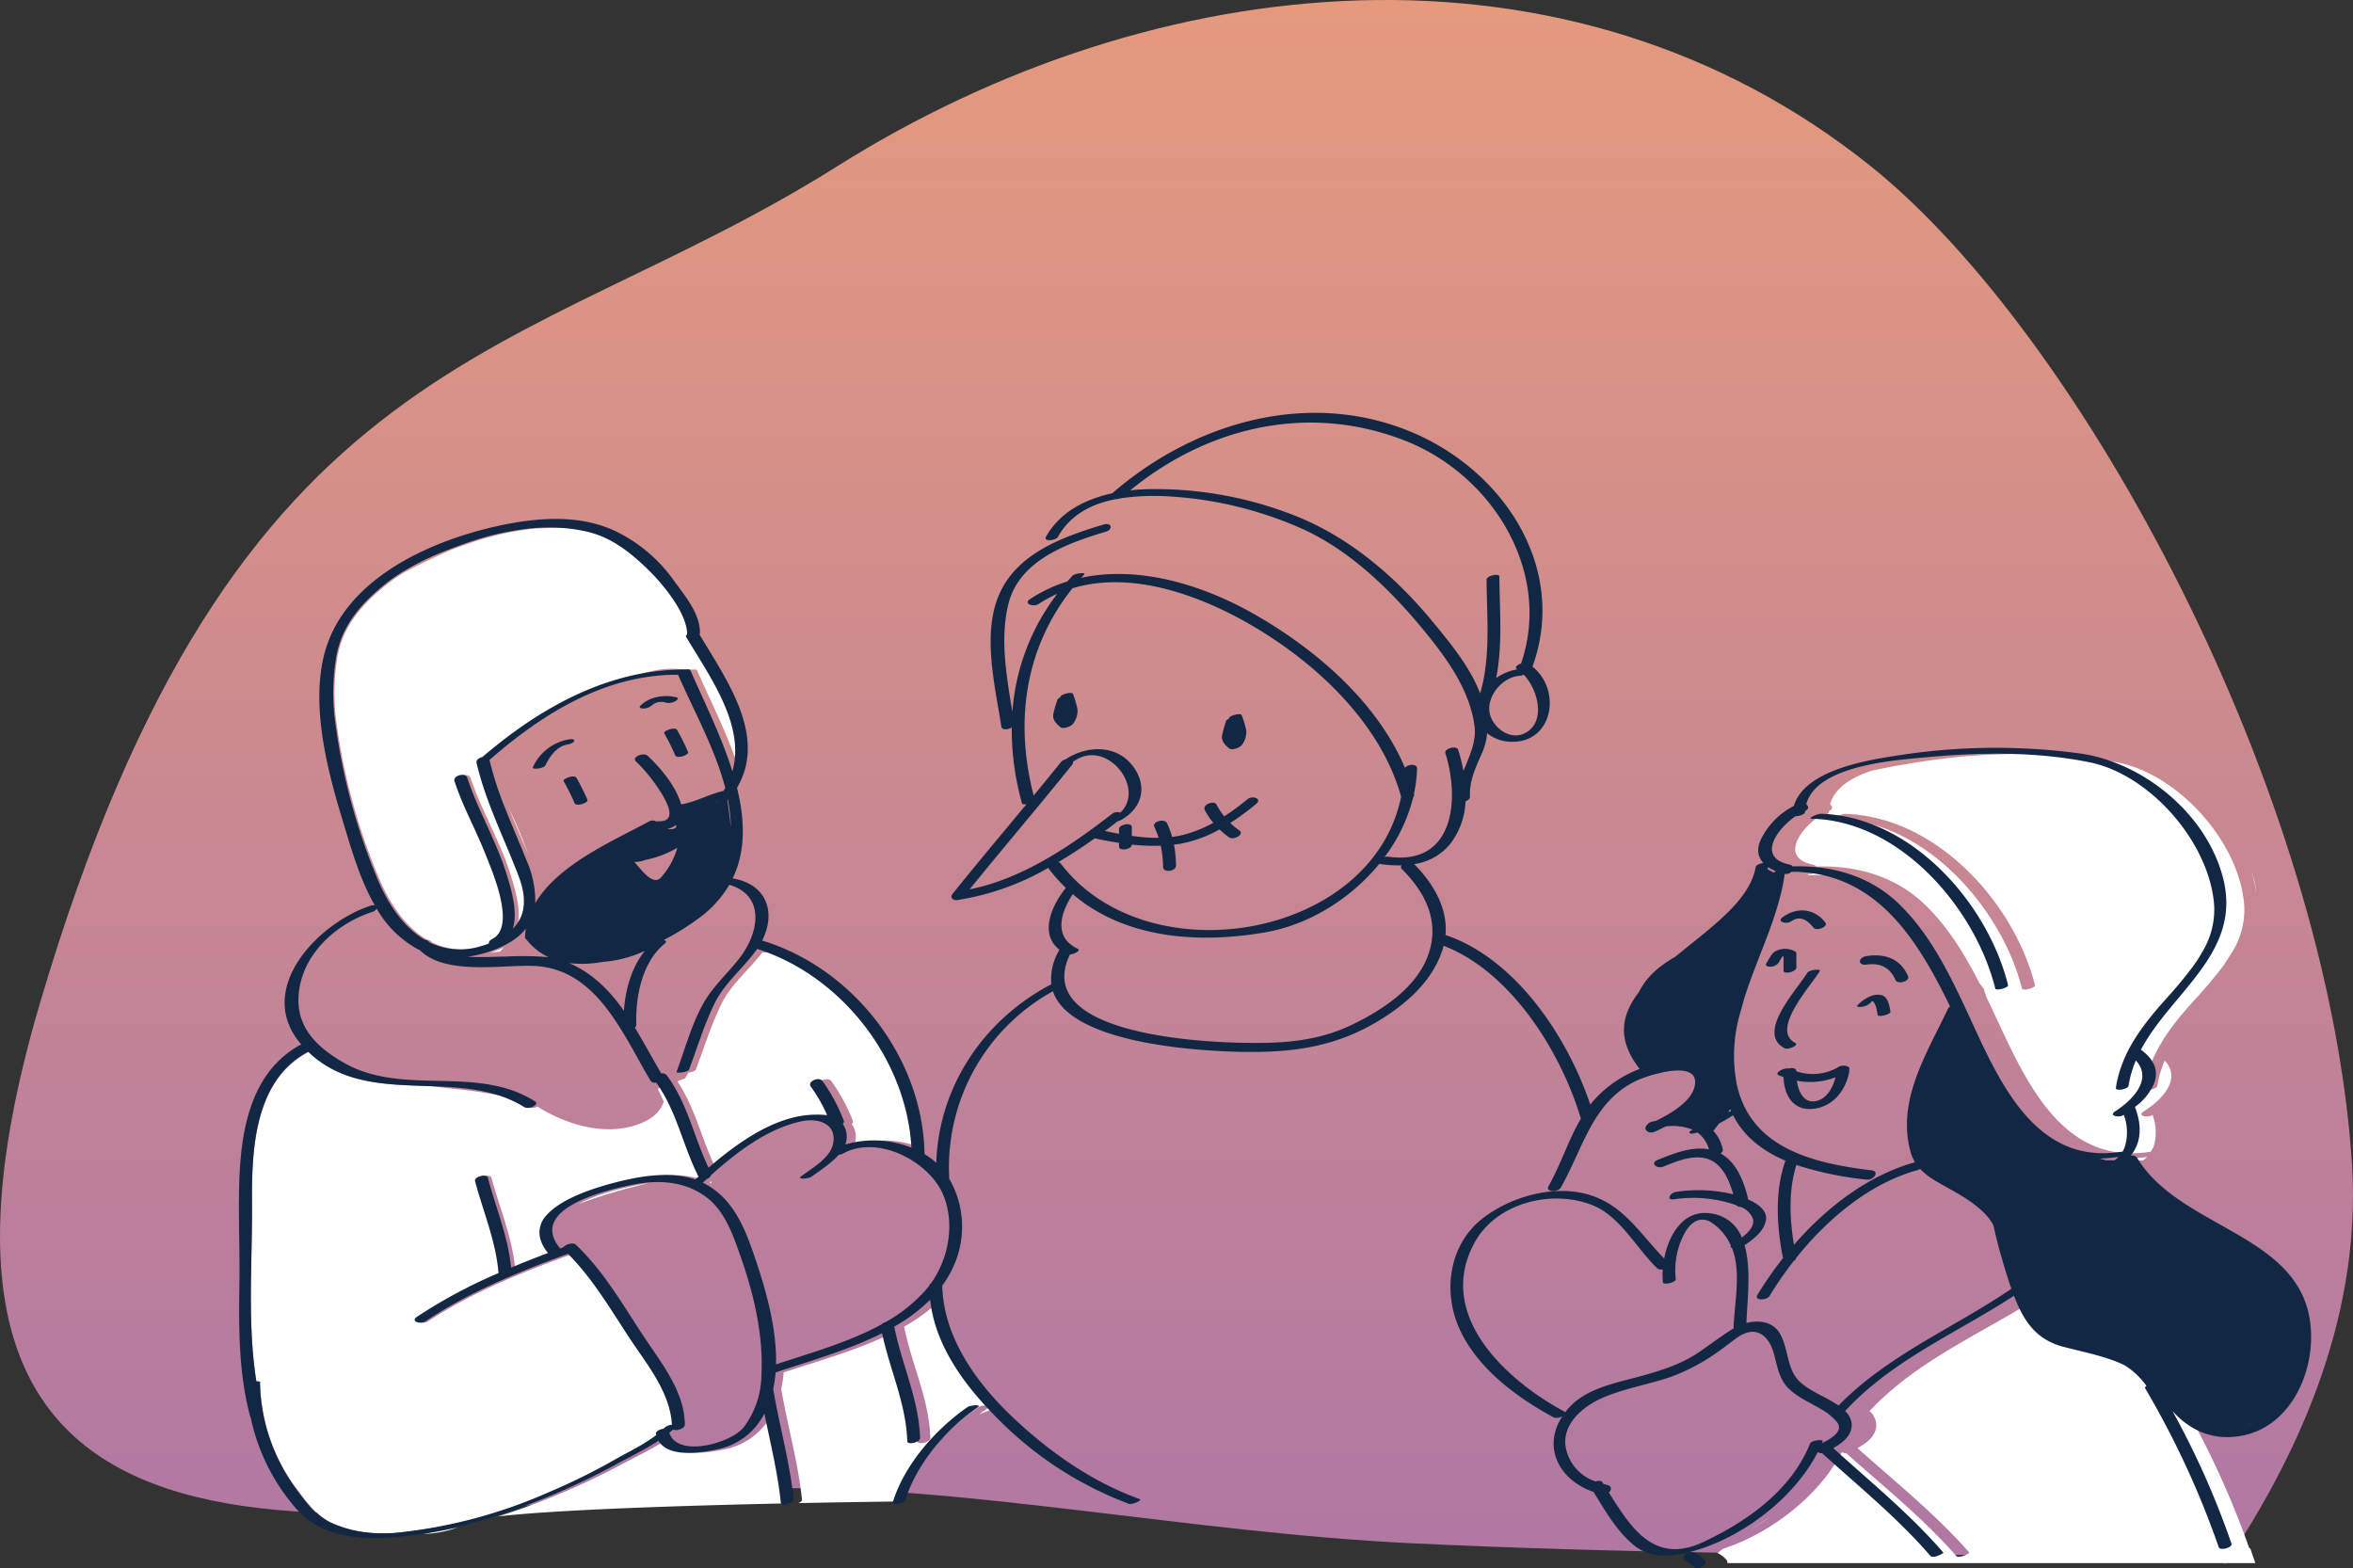<svg xmlns="http://www.w3.org/2000/svg" xmlns:xlink="http://www.w3.org/1999/xlink" width="533.483" height="355.556" viewBox="0 0 533.483 355.556">
  <rect x="0" y="0" width="533.483" height="355.556" fill="#333333" stroke="none"/>
  <defs>
    <linearGradient id="linear-gradient" x1="0.5" x2="0.5" y2="1" gradientUnits="objectBoundingBox">
      <stop offset="0" stop-color="#e89c7b"/>
      <stop offset="1" stop-color="#ac75a6"/>
    </linearGradient>
  </defs>
  <path id="blob" d="M582.494,473.6c3.1-3.994-88.573-.267-184.544-4.88C347.991,466.323,295.094,455.257,252,456.3c-81.032,1.967-209.087,39.854-164.874-109.98S195.74,201.953,267.862,156.548s165.86-54.964,234.41,0c47.848,38.365,103.566,141.977,109.056,226.116,2.369,36.31-13.584,68.208-28.834,90.941Z" transform="translate(-78.081 -118.825)" fill="url(#linear-gradient)"/>
  <g id="_269-Winter-Holidays" data-name="269-Winter-Holidays" transform="translate(-8.562 -73.058)">
    <path id="color_x5F_2" d="M128.341,266.775c-1.466-3.545-3.037-7.107-4.467-10.714C125.453,259.441,127.1,263.22,128.341,266.775Zm-33.794,5.471c2.379,5.66,5.973,11,10.885,13.858a1.187,1.187,0,0,1,.9.379c.064.078.142.143.208.218a16.245,16.245,0,0,0,11.665.915c.663-.179,1.342-.4,2.02-.654-.039-.334.171-.71.779-1.018,5.594-2.83.005-15.307-1.544-19.182-2.224-5.562-5.261-10.911-7.15-16.589-.427-1.281,2.508-2.082,2.94-.775,2.469,7.421,6.64,14.206,9,21.7,1.114,3.534,2.7,8.667,1.472,12.5a8.252,8.252,0,0,0,2.447-4.678c.533-3.673-.91-6.818-2.265-10.142-3.035-7.438-6.7-14.951-8.523-22.793-.144-.617.571-1.114,1.333-1.292,9.564-8.049,20.344-14.811,32.3-17.961,6.465-2.408,10.46-2.271,12.48-1.854.728-.025,1.454-.058,2.189-.054a1.826,1.826,0,0,1,.628.009l.021,0c.025.007.053.014.074.022a.2.2,0,0,1,.069.037.306.306,0,0,1,.135.135c3.031,6.861,7.1,14.842,9.661,22.888,3.045-10.49-5.351-21.662-10.666-30.5-.1-.163.014-.351.242-.526.056-4.752-5.59-11.449-8.947-14.659-4.1-3.923-8.395-7.327-14.088-8.64a37.8,37.8,0,0,0-7.263-.925c-1.989.029-4.032.109-5.93.209a65.471,65.471,0,0,0-14.8,3.383q-2.1.721-4.193,1.53c-3.262,1.441-6.947,3.175-10.568,5.1a40.3,40.3,0,0,0-4.174,2.95c-5.335,4.33-9.54,9.159-10.8,16.078a49.051,49.051,0,0,0-.17,15.327A136.9,136.9,0,0,0,94.547,272.246Zm27.358,16.531s.326-.324.875-.924A26.614,26.614,0,0,1,119.7,289Zm-9.571,130.539q-3.876.891-7.791,1.479A24.275,24.275,0,0,0,112.334,419.316Zm36.653-15.231c3.012-1.708,6.82-3.457,9.768-5.691-.021-.086-.059-.158-.076-.248-.122-.588.879-1.078,1.75-1.183.139-.136.3-.263.427-.4a3.326,3.326,0,0,1,1.506-.509c-.406-7.37-5.669-13.568-9.653-19.494-4.491-6.681-8.512-13.569-14.278-19.259-11.376,4.124-22.752,8.64-32.846,15.329-1.048.693-3.54.036-1.882-1.063a119.175,119.175,0,0,1,18.742-9.9c-.586-7.226-3.533-13.893-5.4-20.841-.27-1,2.674-1.773,2.94-.775,1.822,6.8,4.675,13.336,5.345,20.385,2.824-1.164,5.676-2.267,8.536-3.329a.52.52,0,0,1-.137-.118,8.554,8.554,0,0,1-1.668-3.076c-.867-1.942-1.064-4.045,1.142-5.217.1-.051.2-.1.324-.166,4.084-4.6,14.528-7.192,18.922-8.12,4.813-1.017,10.486-1.576,15.295.063.242-.219.488-.438.736-.659-3.463-6.714-4.911-14.272-9.191-20.551l-1.6.6,1.373,2.909c-.7,2.156-2.674,4.425-7.465,5.668-9.281,2.41-18.619-2.89-21.207-4.531a2.386,2.386,0,0,1-1.881.222,26.167,26.167,0,0,0-5.186-2.459,118.958,118.958,0,0,0-12.084-1.81c-1.629-.17-3.212-.362-4.739-.569-10.025-.35-20.092-.395-27.879-7.791C66.313,317.869,65.6,333.549,65.7,345.665c.108,13.311-1.131,27.3,1,40.568.465-.039.826,0,.83.141a41.522,41.522,0,0,0,8.259,24.139c2.205,2.965,4.558,6.226,8.043,7.811a27.071,27.071,0,0,0,9.249,2.266l.229.019a36.858,36.858,0,0,0,5.791-.085,117.022,117.022,0,0,0,34.668-9.068A147.407,147.407,0,0,0,148.987,404.085ZM183.655,393.5a15.451,15.451,0,0,1-10.543,8.065c-3.94.813-11.477,2.1-13.834-1.892-3.087,2-6.67,3.7-9.538,5.235A168.054,168.054,0,0,1,132.2,413.04c-3.494,1.383-7.087,2.654-10.736,3.79,14-1.6,43.84-2.5,66.005-2.967-.007-.02-.021-.035-.021-.057C186.749,406.943,185.037,400.249,183.655,393.5Zm-14.03-49.063.028-.416c-.137-.092-.276-.179-.414-.267A5.608,5.608,0,0,1,169.625,344.434ZM166.335,315.5c-.139.363-.952.609-1.684.7l-.764,1.324-1.748.657c4.038,6.021,5.5,13.134,8.664,19.6,6.93-5.9,15.644-11.932,24.5-12.019a15.35,15.35,0,0,1,2.836.2,35.15,35.15,0,0,0-3.805-6.564c-.9-1.2,1.911-2.323,2.695-1.271a40.291,40.291,0,0,1,4.862,8.912.754.754,0,0,1-.191.845,5,5,0,0,1,.9,2.9,4.347,4.347,0,0,1-.337,1.74,23.689,23.689,0,0,1,15.237.728c-1.1-19.375-15.108-37.717-33.591-44.419l-2.546.184c-3.048,3.967-6.969,7.038-9.241,11.646C169.771,305.45,168.211,310.536,166.335,315.5ZM155.66,341.264c-.586.075-1.169.162-1.751.27-3.095.577-9.633,1.988-14.193,4.474A125.661,125.661,0,0,1,155.66,341.264Zm14.174.087.037-.539-.4.36c.067.033.139.06.207.094S169.782,341.324,169.833,341.351ZM213.552,373.8c1.687,8.528,5.669,16.426,5.941,25.231.034,1.067-2.916,1.624-2.94.775-.265-8.561-4.04-16.264-5.8-24.522-7.912,3.925-17.009,6.4-24.511,8.9a28.057,28.057,0,0,1-.551,3.737c1.418,8.4,3.837,16.62,4.7,25.106.032.317-.347.6-.843.79,11.376-.232,20.413-.349,23.721-.387,2.711-8.467,9.873-16.413,17.163-21.4.535-.367,3.491-.723,2.263.118-.721.494-1.439,1.025-2.149,1.576a18.046,18.046,0,0,1,4.481-1.449c-6.532-6.9-12.181-15.146-13.208-24.576A38.915,38.915,0,0,1,213.552,373.8Zm205-102.627-.029-.007a.96.96,0,0,1,0,.17c-.005.034-.013.069-.018.1l8.574-.031a33.173,33.173,0,0,0-7-.712A1.739,1.739,0,0,1,418.549,271.176Zm101.523,4.387a15.329,15.329,0,0,0-1.057-4.9c.207.662.4,1.329.561,2A22.985,22.985,0,0,1,520.072,275.564Zm-99.059-17.447c.864-.011,2.194-.411,2.221-1.054,0-.054.014-.1.017-.157.91-.44.788-1.1.236-1.486,1-3.787,4.872-6.166,9.546-7.7a197.184,197.184,0,0,1,20.228-3.156c11.684-.975,24-.969,35.478,1.337,14.193,2.849,27.887,18.672,28.662,32.746a18.237,18.237,0,0,1-2.594,9.974q-1.094,1.758-2.188,3.4a103.076,103.076,0,0,1-6.832,8.068c-5.177,5.774-9.811,11.774-11.027,19.584-.136.875,2.793.337,2.917-.457a23.928,23.928,0,0,1,1.677-5.724c3.81,4.042-.352,8.727-4.73,11.5-1.675,1.064.877,1.5,1.835.891.04-.025.081-.055.122-.079a11.026,11.026,0,0,1,.2,7.353l-.618,1.008c-.1.006-.216.016-.353.036-21.178,3.187-29.139-19.041-36.458-34.219-.133-.273-.271-.548-.4-.823l-.63-1.93-.965-1.271c-3.34-6.546-7.181-12.9-12.567-18.008-6.656-6.315-15.379-8.742-24.431-8.466a1.266,1.266,0,0,0-.79-.431C412.094,267.469,416.634,261.065,421.013,258.117Zm3.849.565c20.239.5,37.532,20.255,42.134,38.484.148.589,3.1-.162,2.941-.776-4.737-18.762-22.476-38.329-43.153-38.835C426.2,257.539,423.435,258.647,424.862,258.682ZM492.5,336.1h1.972a7.138,7.138,0,0,0,.927-.788c-.04.008-.08.02-.12.024a34.921,34.921,0,0,1-4.26.381C491.939,335.965,492.5,336.1,492.5,336.1Zm-76-65.536c-.3-.117-.581-.249-.858-.388.193.209.383.4.555.561A2.087,2.087,0,0,1,416.5,270.565ZM405.568,419.675q2.2-1.249,4.3-2.672C408.274,418.008,406.76,418.944,405.568,419.675ZM508.25,393.77l-.189-.541c-.078-.085-.161-.166-.24-.252C507.967,393.242,508.107,393.506,508.25,393.77Zm10.189,30.036a198.93,198.93,0,0,0-16.922-35.993c-.106-.177.026-.379.279-.563a17.438,17.438,0,0,0-5-4.668c-3.9-1.9-8.553-2.8-13.943-4.154-6.156-1.545-9.123-5.4-11.549-11.618-13.143,8.441-27.814,14.435-38.7,25.959a.9.9,0,0,1-.2.149,4.615,4.615,0,0,1,1.507,2.582c.392,2.793-1.895,4.557-4.211,5.847,8.637,7.709,17.7,14.975,25.348,23.684.145.164-2.369,1.431-2.941.775-7.524-8.572-16.455-15.726-24.964-23.306a1.544,1.544,0,0,1-.984-.267c-5.161,9.936-16.166,18.457-26.963,21.94l-1.244.958a5.819,5.819,0,0,1,1.921,1.413.989.989,0,0,1,.328.872H519.909l-1.146-3.31A.5.5,0,0,1,518.439,423.806Zm-87.487-26.673a1.6,1.6,0,0,0,.086-.546C431.011,396.769,430.982,396.952,430.952,397.133Z" transform="translate(0 0.044)" fill="#fff"/>
    <path id="color_x5F_1" d="M139.251,249.407a47.871,47.871,0,0,1,2.5,5c.313.634-2.487,1.613-2.9.776a47.871,47.871,0,0,0-2.5-5C136.021,249.666,138.724,248.589,139.251,249.407Zm19.916-10.071a47.871,47.871,0,0,1,2.5,5c.411.837,3.209-.142,2.9-.776a47.871,47.871,0,0,0-2.5-5C161.537,237.741,158.833,238.818,159.167,239.336ZM137.052,241.9c.5-.1,1.458-.291,1.686-.84.219-.527-.988-.4-1.184-.368a11.082,11.082,0,0,0-8.185,6.34c-.271.57,2.5.31,2.868-.473C133.168,244.592,134.764,242.341,137.052,241.9Zm17.393-8.2a3,3,0,0,0,1.931-.725,3.234,3.234,0,0,1,3.248-.58,3.049,3.049,0,0,0,2.034-.339c.26-.134.99-.7.323-.872-2.759-.712-6.228-.186-8.252,1.92C153.257,233.6,154.136,233.719,154.445,233.7Zm94.492-2.521c0,.009.006.018.008.027-.34.135-.6.309-.654.509a26.726,26.726,0,0,0-.938,3.38c-.158,1.232.788,2.157,1.667,2.853.6.477,2.406-.2,2.795-.749a4.776,4.776,0,0,0,1.044-3.306,21.632,21.632,0,0,0-1.024-3.491C251.662,229.767,248.765,230.544,248.937,231.183ZM287.2,236c0,.009.006.018.008.027-.341.135-.6.309-.654.509a26.726,26.726,0,0,0-.938,3.38c-.159,1.232.788,2.157,1.667,2.853.6.478,2.406-.2,2.794-.749a4.77,4.77,0,0,0,1.044-3.306,21.635,21.635,0,0,0-1.024-3.491C289.924,234.586,287.027,235.363,287.2,236ZM227.938,392.069c-7.181,4.991-14.233,12.938-16.9,21.407-.024.078-.055.155-.079.233-.191.627,2.631.255,2.861-.5,2.279-7.464,7.981-14.535,14.232-19.449.7-.551,1.407-1.082,2.117-1.576C231.376,391.346,228.466,391.7,227.938,392.069Zm191.5-133.375c19.934.5,36.966,20.259,41.5,38.491.146.589,3.051-.162,2.9-.776-4.666-18.766-22.137-38.336-42.5-38.842C420.755,257.551,418.033,258.659,419.438,258.694Zm113.086,118.6c-.354,9.083-5.533,19.034-15.121,21.165-6.593,1.465-12.015-.855-16.02-5.191-.078-.085-.16-.166-.237-.252.143.264.279.529.422.792A190.038,190.038,0,0,1,514.5,423.074c.24.711-1.757,1.415-2.578,1.078a.516.516,0,0,1-.319-.3,200.384,200.384,0,0,0-16.667-36c-.1-.177.026-.379.275-.563a17.282,17.282,0,0,0-4.924-4.669c-3.837-1.9-8.424-2.8-13.733-4.155-6.063-1.545-8.985-5.4-11.375-11.62-12.945,8.443-27.394,14.438-38.117,25.964a.89.89,0,0,1-.2.149,4.632,4.632,0,0,1,1.484,2.582c.386,2.794-1.866,4.558-4.147,5.848,8.507,7.71,17.436,14.977,24.965,23.688.143.163-2.333,1.431-2.9.775-7.41-8.574-16.207-15.729-24.587-23.31a1.5,1.5,0,0,1-.969-.267c-5.083,9.938-15.922,18.46-26.556,21.944-.816.267-1.632.513-2.442.719-4.2,1.067-8.947,1.485-12.56-1.42-3.993-3.213-6.613-7.866-9.3-12.2-7.8-2.661-11.652-10.138-7.071-17.132a2.526,2.526,0,0,1-1.881.281c-8.555-4.607-17.7-11.375-21.64-20.587-3.583-8.375-2.036-18.833,5.555-24.653,6.069-4.654,15.052-7.323,22.685-5.624,8.765,1.951,12.591,8.874,18.375,14.8,1.058-5.479,4.417-11.091,10.412-10.244a8.694,8.694,0,0,1,7.189,5.482c1.484-1.126,2.963-2.633,2.524-4.22a4.651,4.651,0,0,0-2.86-2.739,1.106,1.106,0,0,1-.916-.369l-.149-.056a29.54,29.54,0,0,0-13.882-1.29c-2,.306-1.032-1.452.379-1.668a33.573,33.573,0,0,1,12.963.542c-1-3.52-2.745-7.441-6.493-8.2-3.2-.651-6.462.773-9.373,1.935-1.436.573-3.1-.8-1.239-1.545,3.594-1.433,7.651-3.112,11.6-2.365a7.026,7.026,0,0,0-2.615-3.841c-.083.024-.165.053-.249.076-.232.064-1.448.388-1.563-.042-.071-.266.365-.492.765-.64a12.156,12.156,0,0,0-6.119-.772c-.9.461-1.763.871-2.551,1.228-1.26.569-2.592-.479-1.893-1.312a2.129,2.129,0,0,1,1.445-1.021c.228-.043.458-.082.688-.122,3.561-1.723,8.743-4.73,8.951-8.608.293-5.421-11.059-1.605-13.318-.523-9.994,4.785-12.062,15.337-17.132,24.224-.64,1.122-3.589,1.079-2.775-.348,2.733-4.791,4.494-10.455,7.338-15.3a.978.978,0,0,1-.063-.139c-4.492-14.975-15.781-33.131-31.069-39.033-.079.3-.151.6-.252.908-2.387,7.258-8.28,12.359-14.646,16.2-9.982,6.016-19.933,7.179-31.266,6.939-9.252-.193-38.457-1.793-42.414-13.734a45.529,45.529,0,0,0-23.518,42.282.609.609,0,0,1-.021.191,21.72,21.72,0,0,1,1.371,19.021,24.5,24.5,0,0,1-2.928,5.25c.257,11.54,7.571,21.8,15.641,29.52,8.322,7.959,18.171,14.938,29.076,18.854.838.3-1.748,1.335-2.385,1.105a82.409,82.409,0,0,1-29.423-18.979q-1.338-1.322-2.642-2.721c-6.433-6.9-12-15.149-13.009-24.581a38.4,38.4,0,0,1-8.137,6.1c1.662,8.53,5.583,16.429,5.851,25.236.033,1.067-2.872,1.624-2.9.775-.261-8.563-3.979-16.267-5.712-24.527-7.793,3.926-16.752,6.4-24.142,8.9a28.469,28.469,0,0,1-.543,3.738c1.4,8.4,3.779,16.623,4.627,25.111.032.317-.342.6-.83.79-.8.315-1.9.4-2.045.043-.007-.02-.021-.035-.021-.057-.687-6.868-2.372-13.562-3.733-20.315a15.252,15.252,0,0,1-10.384,8.066c-3.881.813-11.3,2.1-13.625-1.892-3.04,2.005-6.569,3.7-9.394,5.236a164.353,164.353,0,0,1-17.277,8.137c-3.441,1.383-6.98,2.655-10.574,3.791-2.963.937-5.964,1.778-8.991,2.484q-3.817.891-7.673,1.479c-1.771.272-3.543.51-5.316.673-8.721.8-17.708.1-23.559-7.143A45.792,45.792,0,0,1,65.4,394.446a.858.858,0,0,1-.125-.272c-2.638-9.877-2.578-20.038-2.429-30.186.106-7.248-.23-14.5-.067-21.742.275-12.284,2.291-26.058,14.069-32.4-10.716-12.427,3.727-27.455,15.688-31.421a1.9,1.9,0,0,1,1-.1c-3.427-5.949-5.414-13.094-7.269-19.183-3.415-11.209-7.044-25.139-4.388-36.915,3.935-17.433,23.542-26.392,39.565-29.917,8.689-1.912,18.6-2.749,26.862,1.278a34.788,34.788,0,0,1,12.718,10.658c2.563,3.63,6.312,7.741,6.231,12.4a.691.691,0,0,1-.085.3c6.1,10.248,15.389,23,8.487,34.74,1.78,7.19,2.044,14.3-1.005,20.574a.967.967,0,0,1,.259,0c7.705,1.433,9.572,7.912,6.445,14.052,20.743,6.272,36.493,26.726,36.816,48.426a16.01,16.01,0,0,1,1.563,1.041c.384.293.745.607,1.1.932.575-17.3,10.693-32.41,26.091-40.5a12.765,12.765,0,0,1,1.855-7.813c-4.566-3.494-1.927-9.864,1.432-14.025a37.261,37.261,0,0,1-3.832-4.3.729.729,0,0,1-.125-.26,59.46,59.46,0,0,1-20.685,7.318c-.879.118-1.719-.56-1.056-1.385,5.508-6.858,11.172-13.589,16.781-20.364-.521.077-.966.039-1.029-.2A62.594,62.594,0,0,1,237.945,238c-.812.52-2.227.613-2.344-.153-1.439-9.376-4.552-21.539-.223-30.624,4.276-8.973,14.572-12.587,23.452-15.25,1.75-.525,2.171,1.118.438,1.638-8.747,2.624-19.686,6.492-22.1,16.481-1.916,7.9-.375,16.421.927,24.419A49.784,49.784,0,0,1,248.268,207.7a29.638,29.638,0,0,0-4.281,2.327c-1.083.71-3.521-.066-1.875-1.146a33.763,33.763,0,0,1,8.439-3.985c.388-.445.782-.886,1.188-1.324.462-.5,3.207-.87,2.619-.235-.223.24-.435.483-.65.725,12.938-2.792,27.174,1.5,38.631,7.914,13.986,7.832,28.294,19.923,34.76,35.166.631-.819,2.774-1.028,2.743.175a31.348,31.348,0,0,1-.694,5.694c.005.019.012.038.017.057a.765.765,0,0,1-.183.707,37.491,37.491,0,0,1-6.535,13.639,1.86,1.86,0,0,1,.811-.126c14.843,2.148,16.369-12.711,13.01-23.443-.335-1.072,2.553-1.878,2.9-.776a40.8,40.8,0,0,1,1.2,4.8c1.324-3.38,3.012-6.655,2.492-10.328-1.078-7.626-5.576-14.211-10.306-20.114-7.891-9.847-17.837-19.827-29.623-24.853a86.679,86.679,0,0,0-29.245-6.963,53.65,53.65,0,0,0-11.152.439,2.855,2.855,0,0,1-1.032.182c-5.37,1.054-10.259,3.47-13.1,8.572-.444.8-3.346,1.143-2.69-.032,3.142-5.639,8.911-8.542,15.032-9.874,18.612-16.158,44.771-23.763,68.264-13.7,20.6,8.825,35.04,30.734,27.005,53.012,6.794,5.388,4.6,17.791-5.428,17a8.786,8.786,0,0,1-4.871-1.924,13.069,13.069,0,0,1-1.062,4.323c-1.461,3.361-2.972,6.347-2.813,10.123.02.438-.44.789-1,1a16.914,16.914,0,0,1-3.6,9.813,12.814,12.814,0,0,1-8.055,4.426c4.322,4.351,7.666,10,7.105,16.109a1.173,1.173,0,0,1,.264.057c15.686,5.45,27.365,22.917,32.565,38.369.258-.328.521-.65.8-.964a26.654,26.654,0,0,1,10.4-7.131c-5.285-6.7-4.119-12.273-.2-17.377,1.2-2.37,3.249-5.184,8.235-8.021,7.834-6.461,16.976-12.709,18.257-20.348.08-.479.979-.851,1.753-.932-1.2-1.3-1.631-3.064-.574-5.331a16.9,16.9,0,0,1,7.489-7.616c2.372-8.1,16.577-10.367,23.234-11.393a143.085,143.085,0,0,1,41.756-.486c13.9,2.016,27.669,13,31.9,26.766.2.662.4,1.329.553,2a22.951,22.951,0,0,1,.488,2.9c1.537,14.737-12.774,23.3-19.243,35.482,2.614,1.928,4.223,4.389,2.95,7.725a12.848,12.848,0,0,1-4.309,5.247c1.557,4.028,1.563,8.1-1.028,11.113a1.306,1.306,0,0,1,1.468.361C503.36,352.7,533.483,352.724,532.524,377.293Zm-178.5-151.275a2.213,2.213,0,0,1-.866.271c-3.663.15-7.267,4.176-6.928,7.915.306,3.374,4.328,6.789,7.843,5.19C359.18,237.071,357.388,229.507,354.023,226.018Zm-9.871,4.254c2.43-8.294,1.509-17.167,1.45-25.756-.007-1,2.894-1.5,2.9-.776.053,7.648.779,15.545-.728,23.058a11.768,11.768,0,0,1,4.777-1.977c-.7-.435.021-1.042.875-1.336,7.1-20.711-6.436-42.635-26.127-50.441-21.817-8.648-44.754-3.329-62.492,11.192,1.1-.123,2.191-.205,3.269-.25a85.945,85.945,0,0,1,32.7,5.459c12.828,4.694,23.661,13.81,32.33,24.245C337.1,218.5,341.81,224.159,344.152,230.272ZM173.92,273.667a25.187,25.187,0,0,1-6.729,7.434,58.615,58.615,0,0,1-8.17,5.1c.528.107.787.385.2.858-5.086,4.113-6.629,12.106-6.387,18.347a.858.858,0,0,1-.326.658c2.085,3.421,3.98,7,5.984,10.389a1.3,1.3,0,0,1,1.223.38c.339.452.657.912.964,1.377,3.977,6.023,5.414,13.136,8.533,19.6,6.825-5.9,15.408-11.935,24.134-12.022a14.9,14.9,0,0,1,2.793.2,35.325,35.325,0,0,0-3.748-6.565c-.882-1.2,1.882-2.322,2.654-1.271a40.494,40.494,0,0,1,4.789,8.914.762.762,0,0,1-.188.845,5.049,5.049,0,0,1,.886,2.9,4.415,4.415,0,0,1-.332,1.741,22.99,22.99,0,0,1,15.007.727c-1.08-19.379-14.88-37.724-33.084-44.427-.626-.23-1.256-.449-1.893-.652-.047.066-.083.134-.129.2-.156.219-.325.423-.486.636-3,3.968-6.864,7.039-9.1,11.648-2.317,4.776-3.854,9.864-5.7,14.831-.137.363-.938.609-1.659.7-.67.087-1.27.043-1.192-.165,1.833-4.929,3.231-10.17,5.7-14.831,2.256-4.253,5.421-6.966,8.345-10.636C180.743,284.658,182.165,276.08,173.92,273.667Zm2.668,84.612c-1.657-4.749-3.435-10.165-7.459-13.452-.342-.279-.692-.535-1.049-.78-.135-.092-.272-.179-.408-.267-3.958-2.542-8.709-3.092-13.375-2.487-.577.075-1.151.162-1.725.27-3.048.577-9.488,1.988-13.979,4.475-4.156,2.3-6.642,5.525-3.192,9.873a.426.426,0,0,1,.093.234l.826-.307c.4-.614,2.166-1.155,2.744-.61,6.622,6.25,10.967,14.181,16,21.667,3.854,5.733,8.709,11.968,8.77,19.18.008.94-2.009,1.481-2.679,1.105-.272.251-.557.5-.85.74,1.878,5.757,13.937,2.378,16.86-1.23a20.081,20.081,0,0,0,4.03-11.749C181.676,375.931,179.541,366.741,176.588,358.279Zm-62.027-68.314c3.086.217,6.263-.005,8.62-.019a70.912,70.912,0,0,1,9.757.134,13.707,13.707,0,0,1-5.022-4.012.658.658,0,0,1-.277-.342c-.011-.015-.022-.027-.033-.042s-.011-.048,0-.079a.716.716,0,0,1-.016-.163,15.557,15.557,0,0,1,.207-1.853,12.576,12.576,0,0,1-3.6,3.1,24.087,24.087,0,0,1-2.283,1.185,26.477,26.477,0,0,1-7.354,2.094ZM155.7,259.321a1.634,1.634,0,0,1,1.657,0,1.6,1.6,0,0,1,.459-.056c4.767.2,1.607-5.05.146-7.225a36.437,36.437,0,0,0-5.235-6.368c-1.011-.945,1.727-2.13,2.657-1.261,3.057,2.855,6.417,6.912,7.606,10.987,0,.015.006.028.01.043,3.331-.563,6.295-2.319,9.592-3.058.145-.225.275-.451.406-.677-2.354-8.961-7-17.213-10.7-25.664-16.5-.078-30.7,8.8-42.76,19.319a78.245,78.245,0,0,0,3.454,10.708c1.409,3.608,2.956,7.17,4.4,10.716.167.41.339.821.5,1.231a23.245,23.245,0,0,1,2.029,9.814C135.091,269.041,147.663,263.662,155.7,259.321Zm17.88-5.057c-.041.017-.08.035-.123.049.192,1.327.534,3.789.818,6.4A38.687,38.687,0,0,0,173.576,254.264Zm-2.891.742.438-.085.1-.073C171.042,254.9,170.862,254.949,170.685,255.006Zm-15.854,13.03a6.071,6.071,0,0,1-2.465.439c1.621,1.775,4.147,5.463,6.013,3.584a16.938,16.938,0,0,0,3.744-6.789A22.979,22.979,0,0,1,154.831,268.036Zm7.035-7.74c-.005-.066,0-.135,0-.2a5.643,5.643,0,0,1-2.1.96C160.947,261.134,161.923,261,161.866,260.3Zm-24.274,31.118c5.342,2.307,9.2,6.249,12.415,10.816.356-4.827,1.756-9.911,4.772-13.586a27.423,27.423,0,0,1-9.659,2.507A24.957,24.957,0,0,1,137.592,291.414ZM99.548,202.906a39.81,39.81,0,0,0-4.112,2.951c-5.253,4.331-9.395,9.161-10.637,16.081a49.811,49.811,0,0,0-.167,15.33,138.472,138.472,0,0,0,9.478,34.993c2.343,5.661,5.883,11,10.721,13.861a1.161,1.161,0,0,1,.887.379c.063.078.14.143.205.218a15.777,15.777,0,0,0,11.489.915c.653-.179,1.322-.4,1.99-.654-.038-.334.168-.71.767-1.018,5.51-2.831,0-15.31-1.521-19.186-2.19-5.563-5.182-10.913-7.042-16.592-.421-1.281,2.47-2.082,2.9-.775,2.432,7.422,6.54,14.209,8.865,21.705,1.1,3.535,2.662,8.669,1.45,12.506a8.3,8.3,0,0,0,2.41-4.679c.525-3.674-.9-6.819-2.231-10.144-2.989-7.439-6.6-14.954-8.394-22.8-.142-.617.562-1.114,1.313-1.292,9.42-8.05,20.037-14.814,31.816-17.964a54.732,54.732,0,0,1,12.292-1.854c.717-.025,1.432-.058,2.156-.054a1.772,1.772,0,0,1,.619.009l.021.005c.025.007.052.014.073.022a.2.2,0,0,1,.068.037.3.3,0,0,1,.133.135c2.985,6.862,7,14.845,9.515,22.892,3-10.492-5.27-21.666-10.505-30.5-.1-.163.014-.351.238-.526.055-4.753-5.506-11.451-8.812-14.662-4.039-3.924-8.268-7.328-13.875-8.642a36.7,36.7,0,0,0-7.153-.925,44.029,44.029,0,0,0-5.841.209,63.652,63.652,0,0,0-14.574,3.384q-2.068.722-4.13,1.53A61.713,61.713,0,0,0,99.548,202.906ZM158.994,397c.137-.136.291-.263.421-.4a3.244,3.244,0,0,1,1.483-.509c-.4-7.371-5.583-13.57-9.507-19.5-4.423-6.682-8.384-13.571-14.063-19.263-11.2,4.125-22.409,8.642-32.35,15.332-1.032.693-3.487.036-1.854-1.063a116.774,116.774,0,0,1,18.459-9.9c-.577-7.227-3.48-13.9-5.314-20.845-.266-1,2.634-1.773,2.9-.775,1.795,6.8,4.6,13.338,5.264,20.389,2.781-1.164,5.59-2.267,8.407-3.33a.514.514,0,0,1-.135-.118,8.619,8.619,0,0,1-1.644-3.077,5.62,5.62,0,0,1,1.445-5.383c4.022-4.6,14.309-7.193,18.636-8.122,4.74-1.017,10.328-1.576,15.064.063.238-.218.481-.438.725-.659-3.412-6.715-4.837-14.275-9.052-20.555-.175-.261-.346-.521-.53-.777a1.214,1.214,0,0,1-1.292-.413c-6.346-10.632-12.195-25.51-26.592-26.041-7.11-.262-19.968,2.186-25.725-3.579-.148-.071-.3-.131-.448-.207a23.9,23.9,0,0,1-9.34-9.224,1.6,1.6,0,0,1-1.045.788c-8.333,2.764-16.046,9.749-16.653,19.02-.479,7.339,4.4,11.827,10.362,15.212,13.464,7.639,29.979.311,43.26,8.716.581.367.178.84-.461,1.153a2.318,2.318,0,0,1-1.853.222,25.6,25.6,0,0,0-5.108-2.459c-5.22-1.863-10.887-2.177-16.57-2.377-9.874-.351-19.789-.4-27.458-7.792C66.3,317.89,65.6,333.573,65.7,345.691c.106,13.313-1.114,27.3.984,40.576.458-.039.814,0,.817.141a41.949,41.949,0,0,0,8.134,24.144c2.172,2.966,4.489,6.227,7.922,7.812a26.33,26.33,0,0,0,9.109,2.266c.076.006.15.014.226.019a35.749,35.749,0,0,0,5.7-.085,113.854,113.854,0,0,0,34.145-9.07,142.541,142.541,0,0,0,14.984-7.366c2.967-1.708,6.717-3.458,9.621-5.692-.021-.086-.058-.158-.076-.248C157.15,397.6,158.138,397.105,158.994,397Zm63.455-52.95c-3.1-7.588-14.875-13.876-22.809-9.41a2.027,2.027,0,0,1-.891.217c-1.818,2.075-4.6,3.81-6.243,5.021-.547.4-3.454.727-2.241-.167,2.4-1.773,6.435-4.064,7.146-7.2,1.038-4.575-3.2-6.058-7.069-5.238-7.723,1.638-14.664,6.929-20.559,12.217a1.608,1.608,0,0,1-1.009.913c-.162.146-.32.294-.479.44l-.392.36c.066.033.137.06.2.094s.1.058.151.084c6.058,3.161,8.784,9.12,10.948,15.321,2.558,7.33,5.535,16.932,5.3,25.708,7.693-2.571,16.492-4.989,23.948-9.084a2.208,2.208,0,0,1,.938-.529,34.586,34.586,0,0,0,9.237-7.464c.222-.261.43-.534.639-.807v-.008c0-.177.142-.332.354-.465C223.65,358.45,225.1,350.542,222.449,344.05Zm38.323-86.529a1.976,1.976,0,0,1,1.8-.215c5.827-5.544-3.048-16.811-10.391-11.743a1.454,1.454,0,0,1-.358.154.817.817,0,0,1-.232.8C243.966,256,236.051,265.246,228.4,274.7,240.352,272.334,251.344,264.846,260.772,257.521Zm65.457-3.815c-4.489-16.308-18.718-29.789-32.816-38.227-12-7.183-27.854-13.217-41.7-9.042-10.768,13.531-13.152,30.14-8.795,47q3.156-3.826,6.27-7.69a1.607,1.607,0,0,1,.922-.5c4.632-3.093,11.275-3.479,15.072,1.224,3.7,4.583,2.514,9.834-2.605,12.586a2.078,2.078,0,0,1-.552.174q-1.459,1.123-2.959,2.236c1.053.22,2.125.436,3.208.636v-1.129c0-.961,2.9-1.583,2.9-.358v1.964a40,40,0,0,0,6.077.441,19.277,19.277,0,0,0-.975-2.505c-.551-1.156,2.31-2.012,2.9-.776a19.079,19.079,0,0,1,1.138,3.075,21.692,21.692,0,0,0,2.579-.484,29.156,29.156,0,0,0,6.764-2.719,16.272,16.272,0,0,1-1.927-2.861c-.672-1.3,2.108-2.313,2.662-1.243a16.072,16.072,0,0,0,1.74,2.638,60.331,60.331,0,0,0,5.324-3.923c1.028-.838,3.4-.1,1.875,1.146a64.068,64.068,0,0,1-5.83,4.282,15.554,15.554,0,0,0,2.018,1.674c1.324.9-1.259,2.287-2.251,1.609a17.949,17.949,0,0,1-2.215-1.823,28.657,28.657,0,0,1-9.23,3.313c-.365.059-.729.088-1.094.134a27.188,27.188,0,0,1,.464,4.785c.017,1.253-2.911,1.728-2.932.239a23.748,23.748,0,0,0-.53-4.774,44.3,44.3,0,0,1-6.555-.257v.065c0,.961-2.9,1.583-2.9.358v-.81c-1.846-.287-3.685-.636-5.52-1.02-2.658,1.893-5.411,3.708-8.248,5.384a.921.921,0,0,1,.55.322C268.605,294.584,319.646,285.978,326.229,253.706Zm.161,16.381a.573.573,0,0,1-.047-.833,27.808,27.808,0,0,1-4.83-.29,1.561,1.561,0,0,1-.228-.051c-6.518,7.971-15.994,13.793-25.723,15.506-15.264,2.688-31.985,1.462-43.775-8.625-2.493,3.718-4.132,8.755-.28,11.549a.682.682,0,0,1,.3.227,8.361,8.361,0,0,0,1.084.585c.871.393-.728,1.213-1.756,1.326-8.437,17.589,27.739,19.7,37.83,19.979,9.326.252,17.867-.009,26.418-4.2,6.839-3.349,14.614-8.451,17.131-16.1C334.949,281.745,331.636,275.309,326.39,270.087Zm101.095-22.359c-4.6,1.536-8.421,3.915-9.4,7.7.544.383.664,1.046-.232,1.486,0,.053-.015.1-.017.157-.024.643-1.336,1.043-2.187,1.054-4.313,2.95-8.784,9.354-1.432,10.939a1.232,1.232,0,0,1,.779.431c8.913-.276,17.506,2.152,24.062,8.468,5.3,5.11,9.087,11.463,12.377,18.011.533,1.064,1.059,2.13,1.57,3.2.132.274.268.548.4.823,7.209,15.18,15.05,37.413,35.908,34.225.135-.021.245-.029.348-.036.043,0,.087-.007.126-.008a6.526,6.526,0,0,0,.483-1,11.19,11.19,0,0,0-.193-7.354c-.04.024-.081.054-.12.079-.941.606-3.457.175-1.807-.891,4.313-2.779,8.411-7.464,4.659-11.507a24.015,24.015,0,0,0-1.652,5.725c-.122.794-3.007,1.331-2.873.456,1.2-7.811,5.764-13.812,10.861-19.587a102.952,102.952,0,0,0,6.729-8.069,33.6,33.6,0,0,0,2.155-3.4,18.457,18.457,0,0,0,2.555-9.976c-.765-14.077-14.252-29.9-28.229-32.752-11.312-2.306-23.437-2.312-34.943-1.337-.568.048-1.138.1-1.7.149C441.718,245.093,433.85,245.6,427.485,247.728Zm58.569,88.4H488a7.059,7.059,0,0,0,.913-.788c-.039.008-.079.02-.118.024a33.883,33.883,0,0,1-4.2.381C485.5,335.992,486.054,336.128,486.054,336.128ZM409.3,270.145l1.362.744a1.85,1.85,0,0,1,.235-.136,2.048,2.048,0,0,1,.3-.173c-.293-.117-.572-.249-.845-.388a8.41,8.41,0,0,1-.94-.553C409.38,269.809,409.346,269.978,409.3,270.145Zm-7.026,48.468c3.014,14.844,17.5,18.221,30.605,19.79,1.956.233.434,2.292-1,2.12a76.307,76.307,0,0,1-16.037-3.336c-1.791,5.687-1.531,12.2-.545,18.11,7.434-8.563,16.894-15.8,27.447-18.724a8.37,8.37,0,0,1-.919-2.05c-3.44-11.8,3.616-22.618,8.444-32.854a1.027,1.027,0,0,1,.423-.406c-6.539-13.463-14.519-26.679-29.083-29.835a32.192,32.192,0,0,0-6.9-.712,1.7,1.7,0,0,1-1.5.477l-.028-.007a.974.974,0,0,1,0,.17c-.005.034-.013.069-.018.1-1.361,9.426-6.171,18.561-9.113,27.887-.432,1.526-.844,3.011-1.219,4.373A34.178,34.178,0,0,0,402.278,318.613Zm-1.966,6.624a3.71,3.71,0,0,1,.745-.251c-.066-.151-.129-.307-.192-.46Zm3.791,30.146c1.583,5.51.577,12.882.416,17.636,2.895-.74,6.182-.291,7.721,2.616,1.344,2.538,1.463,5.354,2.548,7.966,1.046,2.518,2.768,3.66,5.03,4.98,1.338.781,3.682,1.823,5.579,3.161,11.274-11.542,26.041-17.527,39.2-26.472-.743-2.115-1.454-4.463-2.216-7.068-.9-3.088-1.44-5.458-1.858-7.318a11.732,11.732,0,0,0-1.965-2.681c-3.373-3.377-7.255-5.068-11.261-7.47a15.477,15.477,0,0,1-3.395-2.65,1.962,1.962,0,0,1-.613.285c-10.725,2.953-20.291,10.91-27.5,19.919a1.123,1.123,0,0,1-.509.649,80.922,80.922,0,0,0-5.526,7.979c-.6.993-3.548,1.079-2.747-.244a83.125,83.125,0,0,1,5.809-8.365c-1.42-7.083-1.91-15.185.55-22.081-5.034-2.156-9.377-5.374-11.87-10.309-1.029.663-2.087,1.3-3.172,1.87l-1.3,1.676a8.764,8.764,0,0,1,2.145,4.276c.07.325-.165.62-.528.841,3.688,2,5.333,6.369,6.308,10.467.233.106.48.194.706.31,1.622.827,3.715,2.308,3.279,4.438C408.427,352.261,406.152,354.008,404.1,355.383Zm-40.672,37.892a16.125,16.125,0,0,1,1.056-1.255c4.1-4.384,11.112-5.548,16.621-7.093,4.6-1.291,9.021-2.732,12.973-5.5,2.481-1.734,4.956-3.592,7.53-5.189.133-5.524,1.832-12.831-.366-18.208-.261-.125-.383-.318-.25-.566-.128-.27-.255-.54-.4-.8A11.748,11.748,0,0,0,396.2,350c-2.828-1.366-4.921.921-6.042,3.324a17.811,17.811,0,0,0-1.66,9.748c.093.8-2.829,1.378-2.9.775a16.622,16.622,0,0,1-.048-3,1.428,1.428,0,0,1-1.185-.167c-4.817-4.568-8.452-11.946-14.915-14.44-9.243-3.567-21.691-.427-26.6,8.618-8.863,16.317,7.07,31.07,20.366,38.231A.659.659,0,0,1,363.431,393.275Zm62.09,3.35a1.908,1.908,0,0,0-.461-1.132,12.709,12.709,0,0,0-3.421-2.822c-2.438-1.492-5.417-2.715-7.481-4.729-2.309-2.253-2.611-5.2-3.472-8.176-1.182-4.083-4.148-6.319-8.248-3.441-1.479,1.038-2.868,2.212-4.364,3.223a45.29,45.29,0,0,1-10.666,5.683c-5,1.707-10.358,2.588-15.235,4.638-4.523,1.9-9.85,6.134-8.52,11.816a10.111,10.111,0,0,0,6.651,7.26c.641-.183,1.308-.217,1.529.131.1.149.192.3.288.453.249.063.5.125.755.18,1.211.261,1.086,1.184.461,1.75,5.1,8.159,10.354,16.463,21.534,11.163,1.877-.891,3.741-1.854,5.563-2.9q2.169-1.25,4.234-2.672c6.148-4.229,11.408-9.625,14.281-16.678.318-.781,3.112-1.082,2.867-.479-.054.133-.123.262-.179.394,1.3-.654,3.367-1.755,3.8-3.109A1.7,1.7,0,0,0,425.521,396.625Zm93.916-.824q-.786.34-1.55.619A11.476,11.476,0,0,0,519.437,395.8ZM418.278,293.682c-2.208,3.717-11.727,13.574-5.067,17.073.7.368,3.386-.709,2.347-1.255-5.671-2.98,3.711-13.083,5.6-16.26C421.49,292.677,418.747,292.892,418.278,293.682Zm7.18,21.25c.9-.555,2.854-.137,2.317.65a.535.535,0,0,1,.062.38c-.731,4.38-3.894,8.268-8.563,8.534-4.42.253-6.217-3.431-6.343-7.229-.339-.117-.68-.244-1.019-.381-1.267-.509,1.1-1.807,2.156-1.549.819-.23,1.775-.117,1.766.605A11.377,11.377,0,0,0,425.458,314.932Zm-.737,2.362a15.581,15.581,0,0,1-8.766.785c.338,2.352,1.427,5,4.039,4.673C422.654,322.417,424.105,319.725,424.721,317.294Zm5.7-15.942a3.434,3.434,0,0,0,1.941-.682c.237-.233.482-.458.739-.67.019.015.028.021.049.04.785.686.956,2.193,1.121,3.142.1.561,3.018-.091,2.9-.775-.229-1.32-.544-3.423-2.139-3.746-1.948-.4-3.979.978-5.284,2.257C429.281,301.371,430.151,301.377,430.417,301.352Zm-20.608-9.115a2.452,2.452,0,0,0,1.918-.772c.339-.518.635-1.063.972-1.582.08.035.159.072.237.11v3.189c0,.821,2.9.3,2.9-.776v-3.333a.461.461,0,0,0-.289-.286,4.617,4.617,0,0,0-4.351-.1c-1.063.527-1.542,1.834-2.151,2.767C408.674,292.021,409.354,292.236,409.809,292.237Zm4.829-10.269c2.031-1.424,3.685-.338,5.074,1.417.685.863,3.47-.183,2.679-1.182-2.518-3.177-6.3-3.553-9.594-1.249C411.185,282.085,413.641,282.666,414.638,281.968Zm16.929,9.809c3.053-.453,5.446.462,6.7,3.406.516,1.21,3.383.362,2.9-.776-1.68-3.939-5.222-5.2-9.3-4.594-.608.09-1.5.393-1.611,1.114C430.15,291.613,431.052,291.854,431.567,291.777Zm-38.633,133.4a2.56,2.56,0,0,0-.73-.163,1.842,1.842,0,0,0-1.88.913.976.976,0,0,0,.909,1.316.67.67,0,0,0,.1,0l.093.041c-.1-.039.279.207.249.184a8.788,8.788,0,0,1,.934.866c.517.516,1.6.237,2.085-.15a1.135,1.135,0,0,0,.453-.722,1,1,0,0,0-.323-.872A5.807,5.807,0,0,0,392.934,425.175Z" fill="#112743"/>
  </g>
</svg>
